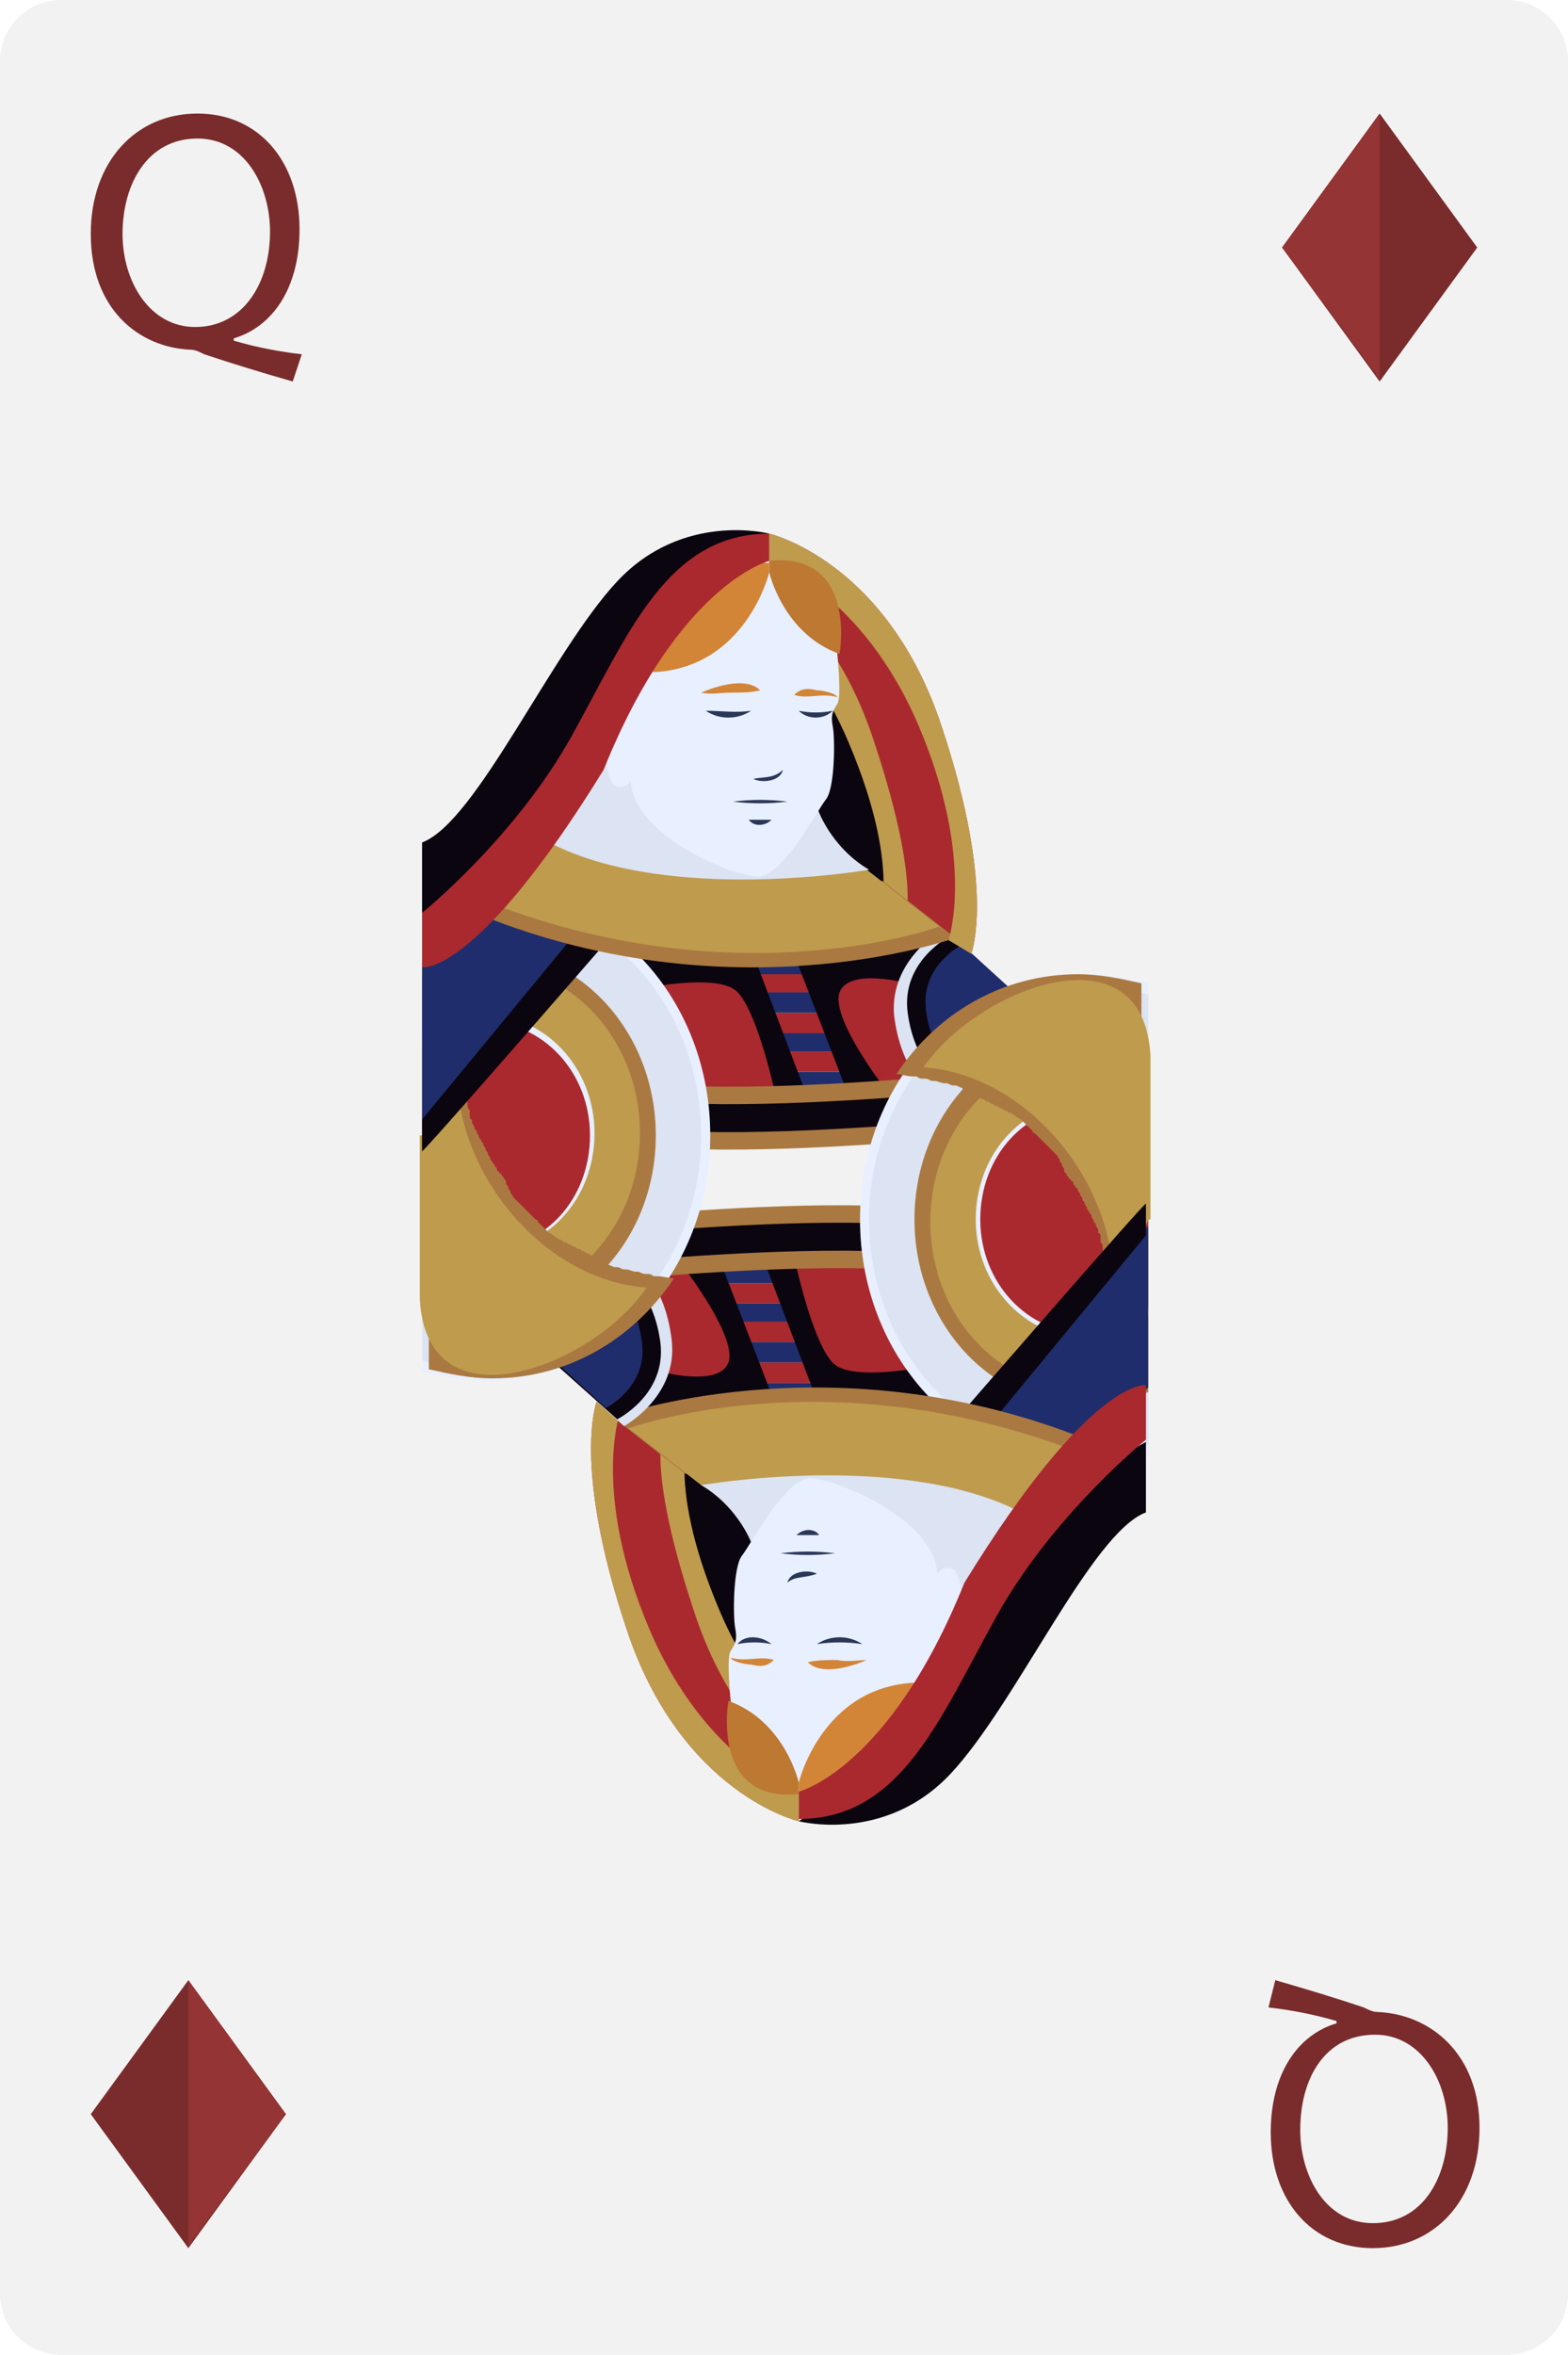 <?xml version="1.0" encoding="utf-8"?>
<!-- Generator: Adobe Illustrator 26.5.0, SVG Export Plug-In . SVG Version: 6.00 Build 0)  -->
<svg version="1.1" id="Layer_1" xmlns="http://www.w3.org/2000/svg" xmlns:xlink="http://www.w3.org/1999/xlink" x="0px" y="0px"
	 viewBox="0 0 69.1 103.7" style="enable-background:new 0 0 69.1 103.7;" xml:space="preserve">
<style type="text/css">
	.st0{fill:#F2F2F2;}
	.st1{fill:#7A2B2B;}
	.st2{fill:#943434;}
	.st3{fill:#1F2D6C;}
	.st4{fill:#AA292E;}
	.st5{fill:#0B050F;}
	.st6{fill:none;stroke:#AA7941;stroke-width:0.768;stroke-miterlimit:10;}
	.st7{fill:#DCE3F2;}
	.st8{fill:#E8EFFF;}
	.st9{fill:#AA7941;}
	.st10{fill:#BF9B4D;}
	.st11{fill:#D28537;}
	.st12{fill:#BD7831;}
	.st13{fill:#2A3757;}
</style>
<g>
	<path class="st0" d="M69.1,101c0,1.5-1.2,2.7-2.7,2.7H2.7c-1.5,0-2.7-1.2-2.7-2.7V2.7C0,1.2,1.2,0,2.7,0h63.7
		c1.5,0,2.7,1.2,2.7,2.7V101z"/>
	<g>
		<g>
			<path class="st1" d="M12.9,16.8c-1.4-0.4-2.7-0.8-3.9-1.2c-0.2-0.1-0.4-0.2-0.6-0.2C6.1,15.3,4,13.6,4,10.3C4,7.1,6,5,8.7,5
				c2.7,0,4.5,2.1,4.5,5.1c0,2.6-1.2,4.3-2.9,4.8V15c1,0.3,2.1,0.5,3,0.6L12.9,16.8z M11.9,10.2c0-2-1.1-4.1-3.2-4.1
				c-2.2,0-3.3,2-3.3,4.2c0,2.1,1.2,4.1,3.2,4.1C10.7,14.4,11.9,12.5,11.9,10.2z"/>
		</g>
		<g>
			<polygon class="st1" points="60.8,16.8 56.5,10.9 60.8,5 65.1,10.9 			"/>
			<polygon class="st2" points="60.8,5 56.5,10.9 60.8,16.7 			"/>
		</g>
	</g>
	<g>
		<g>
			<path class="st1" d="M56.2,87.2c1.4,0.4,2.7,0.8,3.9,1.2c0.2,0.1,0.4,0.2,0.6,0.2c2.4,0.1,4.5,1.9,4.5,5.1c0,3.2-2,5.3-4.7,5.3
				c-2.7,0-4.5-2.1-4.5-5.1c0-2.6,1.2-4.3,2.9-4.8v-0.1c-1-0.3-2.1-0.5-3-0.6L56.2,87.2z M57.3,93.8c0,2,1.1,4.1,3.2,4.1
				c2.2,0,3.3-2,3.3-4.2c0-2.1-1.2-4.1-3.2-4.1C58.4,89.6,57.3,91.5,57.3,93.8z"/>
		</g>
		<g>
			<polygon class="st1" points="8.3,87.2 12.6,93.1 8.3,99 4,93.1 			"/>
			<polygon class="st2" points="8.3,98.9 12.6,93.1 8.3,87.2 			"/>
		</g>
	</g>
	<g>
		<rect x="34.9" y="47.2" class="st3" width="2.6" height="0.9"/>
		<rect x="34.7" y="46.3" class="st4" width="2.6" height="0.9"/>
		<rect x="34.3" y="45.4" class="st3" width="2.6" height="0.9"/>
		<rect x="34.1" y="44.6" class="st4" width="2.6" height="0.9"/>
		<rect x="33.7" y="43.7" class="st3" width="2.6" height="0.9"/>
		<rect x="33.5" y="42.8" class="st4" width="2.6" height="0.9"/>
		<rect x="33.1" y="42" class="st3" width="2.6" height="0.9"/>
		<polygon class="st4" points="34.7,48.1 32.8,43.2 27.9,42.9 30.7,48.5 		"/>
		<polygon class="st4" points="40.8,47.8 41.5,42.4 36.5,42.6 36.4,44.6 38.1,48.1 		"/>
		<path class="st5" d="M35.1,42.3l2.2,5.7l1.6-0.2c0,0-2.3-3-1.9-4.1c0.4-1.1,3-0.4,3-0.4l1.1-2L35.1,42.3z"/>
		<path class="st5" d="M35.5,48.1l-2.2-5.8l-5.5-0.4l0.7,1.6c0,0,3-0.6,3.9,0.1c0.9,0.7,1.7,4.3,1.7,4.3L35.5,48.1z"/>
		<path class="st5" d="M30.2,50.2c4.5,0.2,11-0.4,11-0.4v-2c0,0-6.5,0.6-11,0.4"/>
		<path class="st6" d="M41.1,47.8c0,0-6.5,0.6-11,0.4"/>
		<path class="st6" d="M41.1,49.8c0,0-6.5,0.6-11,0.4"/>
		<path class="st7" d="M44.7,43.7l-3.1-2.8c0,0-2.4,1.3-2.2,3.8c0.3,2.5,1.6,3.4,1.6,3.4L44.7,43.7z"/>
		<path class="st5" d="M44.7,43.7l-2.8-2.5c0,0-2.2,1.1-1.9,3.4c0.3,2.2,1.5,3,1.5,3L44.7,43.7z"/>
		<path class="st3" d="M44.7,43.7l-2.3-2.1c0,0-1.8,0.9-1.6,2.8c0.2,1.9,1.2,2.5,1.2,2.5L44.7,43.7z"/>
		<g>
			<rect x="31.6" y="55.6" class="st3" width="2.6" height="0.9"/>
			<rect x="31.8" y="56.5" class="st4" width="2.6" height="0.9"/>
			<rect x="32.2" y="57.4" class="st3" width="2.6" height="0.9"/>
			<rect x="32.5" y="58.2" class="st4" width="2.6" height="0.9"/>
			<rect x="32.8" y="59.1" class="st3" width="2.6" height="0.9"/>
			<rect x="33.1" y="60" class="st4" width="2.6" height="0.9"/>
			<rect x="33.4" y="60.9" class="st3" width="2.6" height="0.9"/>
			<polygon class="st4" points="34.4,55.6 36.3,60.5 41.2,60.8 38.4,55.2 			"/>
			<polygon class="st4" points="28.3,55.9 27.7,61.3 32.6,61.1 32.7,59.1 31,55.6 			"/>
			<path class="st5" d="M34,61.4l-2.2-5.7l-1.6,0.2c0,0,2.3,3,1.9,4.1c-0.4,1.1-3,0.4-3,0.4l-1.1,2L34,61.4z"/>
			<path class="st5" d="M33.7,55.6l2.2,5.8l5.5,0.4l-0.7-1.6c0,0-3,0.6-3.9-0.1c-0.9-0.7-1.7-4.3-1.7-4.3L33.7,55.6z"/>
			<path class="st5" d="M39,53.5c-4.5-0.2-11,0.4-11,0.4v2c0,0,6.5-0.6,11-0.4"/>
			<path class="st6" d="M28,55.9c0,0,6.5-0.6,11-0.4"/>
			<path class="st6" d="M28,53.9c0,0,6.5-0.6,11-0.4"/>
			<path class="st8" d="M50.6,64.1c-0.9,0.3-1.8,0.4-2.8,0.4c-5.5,0-9.9-4.8-9.9-10.8c0-6,4.4-10.8,9.9-10.8c1,0,1.9,0.2,2.8,0.4
				V64.1z"/>
			<path class="st7" d="M50.6,63.6c-0.9,0.3-1.8,0.5-2.8,0.5c-5.2,0-9.5-4.6-9.5-10.4c0-5.7,4.2-10.4,9.5-10.4c1,0,1.9,0.2,2.8,0.5
				V63.6z"/>
			<path class="st9" d="M50.6,61.3c-0.9,0.4-1.8,0.6-2.8,0.6c-4.2,0-7.5-3.7-7.5-8.2c0-4.6,3.4-8.2,7.5-8.2c1,0,1.9,0.2,2.8,0.6
				V61.3z"/>
			<path class="st10" d="M50.6,60.5c-0.9,0.4-1.8,0.7-2.8,0.7c-3.8,0-6.8-3.3-6.8-7.4c0-4.1,3-7.4,6.8-7.4c1,0,1.9,0.2,2.8,0.7V60.5
				z"/>
			<path class="st8" d="M50.6,57.9c-0.8,0.6-1.8,1-2.8,1c-2.6,0-4.8-2.3-4.8-5.2c0-2.9,2.1-5.2,4.8-5.2c1,0,2,0.4,2.8,1V57.9z"/>
			<path class="st4" d="M50.6,57.6c-0.8,0.7-1.7,1.1-2.8,1.1c-2.5,0-4.6-2.2-4.6-5c0-2.8,2-5,4.6-5c1.1,0,2,0.4,2.8,1.1V57.6z"/>
			<path class="st9" d="M50.6,54.4c-0.2,0.1-0.3,0.2-0.5,0.3l0,0c-0.2,0.1-0.3,0.2-0.5,0.4l0,0c-0.1,0.1-0.3,0.2-0.4,0.4
				c0,0,0,0,0,0c-0.1,0.1-0.3,0.3-0.4,0.4c0,0,0,0,0,0c0-0.1,0-0.3-0.1-0.4c0,0,0,0,0-0.1c0-0.1,0-0.2-0.1-0.3c0,0,0,0,0,0
				c0,0,0-0.1,0-0.1c0-0.1,0-0.2-0.1-0.3c0,0,0,0,0-0.1c0,0,0-0.1,0-0.1c0-0.1,0-0.2-0.1-0.2c0,0,0,0,0,0c0,0,0-0.1,0-0.1
				c0-0.1-0.1-0.2-0.1-0.2c0-0.1,0-0.1-0.1-0.2c0-0.1-0.1-0.2-0.1-0.2c0-0.1,0-0.1-0.1-0.2c0-0.1-0.1-0.1-0.1-0.2
				c0-0.1-0.1-0.1-0.1-0.2c0-0.1-0.1-0.1-0.1-0.2c0-0.1-0.1-0.1-0.1-0.2c0-0.1-0.1-0.1-0.1-0.2c0,0,0,0,0,0c0-0.1-0.1-0.1-0.1-0.1
				c0-0.1-0.1-0.1-0.1-0.2c0,0,0-0.1-0.1-0.1c0,0,0-0.1-0.1-0.1c0-0.1-0.1-0.1-0.1-0.2c0,0-0.1-0.1-0.1-0.1c0,0,0,0,0-0.1
				c0-0.1-0.1-0.1-0.1-0.2c0-0.1-0.1-0.1-0.1-0.2c0-0.1-0.1-0.1-0.1-0.2c0,0,0,0-0.1-0.1c0,0-0.1-0.1-0.1-0.1c0,0-0.1-0.1-0.1-0.1
				c0,0-0.1-0.1-0.1-0.1c-0.1-0.1-0.1-0.1-0.2-0.2c0,0,0,0,0,0c0,0-0.1-0.1-0.1-0.1c-0.1-0.1-0.1-0.1-0.2-0.2c0,0-0.1-0.1-0.1-0.1
				c0,0-0.1,0-0.1-0.1c-0.1-0.1-0.1-0.1-0.2-0.2c0,0,0,0,0,0c0,0-0.1-0.1-0.1-0.1c-0.1-0.1-0.1-0.1-0.2-0.2c-0.1,0-0.1-0.1-0.2-0.1
				c0,0-0.1-0.1-0.1-0.1c-0.1,0-0.1-0.1-0.2-0.1c-0.1,0-0.1-0.1-0.2-0.1c-0.1,0-0.1-0.1-0.2-0.1c-0.1,0-0.1-0.1-0.2-0.1
				c-0.1,0-0.1-0.1-0.2-0.1c-0.1,0-0.1-0.1-0.2-0.1c-0.1,0-0.1-0.1-0.2-0.1c-0.1,0-0.1-0.1-0.2-0.1c-0.1,0-0.1-0.1-0.2-0.1
				c-0.1,0-0.1,0-0.2-0.1c-0.1,0-0.2-0.1-0.2-0.1c0,0-0.1,0-0.1-0.1c-0.1,0-0.2-0.1-0.3-0.1c0,0-0.1,0-0.1,0c-0.1,0-0.2-0.1-0.3-0.1
				c0,0,0,0-0.1,0c-0.1,0-0.3-0.1-0.4-0.1c0,0,0,0-0.1,0c-0.1,0-0.2-0.1-0.3-0.1c0,0-0.1,0-0.1,0c-0.1,0-0.2,0-0.3-0.1
				c0,0-0.1,0-0.2,0c-0.2,0-0.5-0.1-0.7-0.1c1.8-2.7,4.7-4.4,8-4.4c1,0,1.9,0.2,2.8,0.4V54.4z"/>
			<path class="st10" d="M50.6,53.7c-0.1,0.3-0.2,0.6-0.4,0.7c-0.4,0.4-0.8,0.7-1.2,1.1c-0.5-4.2-4.1-8.2-8.3-8.5
				c2.4-3.5,9.7-6.3,10-0.5V53.7z"/>
			<path class="st5" d="M32.4,73.5c0,0-3.3-7.2-2.8-9.6c0.5-2.3,5.2,4.3,5.2,4.3L32.4,73.5z"/>
			<path class="st4" d="M35.2,80.2c0,0-5.2-1.2-7.6-8.5c-2.4-7.2-1.3-10-1.3-10l3.6,2.5c0,0-0.3,3.4,2.2,9.3
				c2.5,5.9,3.1,5.4,3.1,5.4V80.2z"/>
			<path class="st10" d="M38.2,79.5c0,0-5.2-1.2-7.6-8.5c-2.4-7.2-1.2-8.5-1.2-8.5l1.1,0.2c0,0-1.3,2.3,1.2,8.2
				c2.5,5.9,6.6,7.3,6.6,7.3V79.5z"/>
			<polygon class="st3" points="50.6,54 50.6,61.1 46.9,64.4 43.2,62.3 			"/>
			<path class="st5" d="M42.4,62.2c0,0,7.9-9.1,8.1-9.2v1.4l-6.6,8L42.4,62.2z"/>
			<path class="st9" d="M30.2,64.9L27,62.4c0,0,9.4-3.4,20.4,0.8l-2.6,3.2L30.2,64.9z"/>
			<path class="st10" d="M30.9,65.4l-3.2-2.5c0,0,8.7-3.2,19.7,1l-2.6,3.2L30.9,65.4z"/>
			<path class="st7" d="M33.2,68.2c0-0.1-0.6-1.8-2.3-2.8c0,0,8.6-1.5,13.9,1.1c0,0-0.8,5.3-3.4,4.2C38.8,69.5,33.2,68.2,33.2,68.2z
				"/>
			<path class="st8" d="M32.2,74.9c0,0-0.2-1.9,0-2.2c0.2-0.3,0.3-0.5,0.2-1c-0.1-0.5-0.1-2.7,0.3-3.2c0.4-0.5,1.9-3.4,3-3.4
				c1.1,0,5.5,1.8,5.6,4.2c0,0,0.3-0.4,0.7-0.2c0.4,0.2,0.5,2,0.5,2s-3.6,7.9-7.2,7.6C35.2,78.7,32.2,76.5,32.2,74.9z"/>
			<path class="st5" d="M35.2,80.2c0,0,3.8,1,6.7-2.1c2.9-3.1,6.2-10.6,8.6-11.5v-3.1c0,0-6,3.1-7.4,7.8
				C41.7,76,35.2,80.2,35.2,80.2z"/>
			<path class="st11" d="M35.2,78.5c0,0,1-4.2,5.1-4.4c1.2,1.1-2.6,4.4-2.6,4.4s-0.8,0.6-2.5,0.4V78.5z"/>
			<path class="st4" d="M35.2,78.9c0,0,4-1,7.3-9.2c5.6-9.1,8-8.7,8-8.7v2.4c0,0-4.1,3.3-6.6,7.8c-2.5,4.5-4.2,8.9-8.7,8.9V78.9z"/>
			<path class="st10" d="M35.2,80.2c0,0-5.2-1.2-7.6-8.5c-2.4-7.2-1.3-10-1.3-10l1,0.6c0,0-1.2,3.5,1.3,9.4c2.5,5.9,6.6,7.3,6.6,7.3
				V80.2z"/>
			<path class="st12" d="M35.2,78.5c0,0-0.6-2.7-3.1-3.6c0,0-0.8,4.5,3.1,4.1V78.5z"/>
			<path class="st7" d="M24.4,60l3.1,2.8c0,0,2.4-1.3,2.1-3.8c-0.3-2.5-1.6-3.4-1.6-3.4L24.4,60z"/>
			<path class="st5" d="M24.4,60l2.8,2.5c0,0,2.2-1.1,1.9-3.4c-0.3-2.2-1.5-3-1.5-3L24.4,60z"/>
			<path class="st3" d="M24.4,59.9l2.3,2.1c0,0,1.8-0.9,1.6-2.8c-0.2-1.9-1.2-2.5-1.2-2.5L24.4,59.9z"/>
			<g>
				<path class="st11" d="M32.2,73c0.7,0.2,1.3-0.1,1.9,0.1c0,0,0,0,0,0c-0.3,0.3-0.6,0.3-1,0.2C32.9,73.3,32.3,73.2,32.2,73
					L32.2,73z"/>
			</g>
			<g>
				<path class="st11" d="M38.2,73.1c-0.7,0.3-2,0.7-2.6,0.1c0.4-0.1,0.8-0.1,1.3-0.1C37.3,73.2,37.9,73.1,38.2,73.1L38.2,73.1z"/>
			</g>
			<g>
				<path class="st13" d="M36,72.4c0.6-0.4,1.4-0.4,2,0C37.3,72.3,36.7,72.3,36,72.4L36,72.4z"/>
			</g>
			<g>
				<path class="st13" d="M34,72.4c-0.5-0.1-1-0.1-1.5,0C32.8,72,33.5,72,34,72.4C34,72.4,33.5,72,34,72.4z"/>
			</g>
			<g>
				<path class="st8" d="M35.1,67.6c0,0,0.4-0.3,1,0"/>
				<path class="st13" d="M35.1,67.6c0.3-0.3,0.8-0.3,1,0C35.7,67.6,35.5,67.6,35.1,67.6C35.1,67.6,35.5,67.6,35.1,67.6z"/>
			</g>
			<g>
				<path class="st13" d="M34.4,68.4c0.8-0.1,1.6-0.1,2.4,0C36,68.5,35.2,68.5,34.4,68.4C34.4,68.4,35.2,68.5,34.4,68.4z"/>
			</g>
			<g>
				<path class="st13" d="M34.7,69.7c0.1-0.5,0.9-0.6,1.3-0.4C35.5,69.5,35,69.4,34.7,69.7L34.7,69.7z"/>
			</g>
		</g>
		<path class="st8" d="M18.6,39.6c0.9-0.3,1.8-0.4,2.8-0.4c5.5,0,9.9,4.8,9.9,10.8c0,6-4.4,10.8-9.9,10.8c-1,0-1.9-0.2-2.8-0.4V39.6
			z"/>
		<path class="st7" d="M18.6,40.1c0.9-0.3,1.8-0.5,2.8-0.5c5.2,0,9.5,4.6,9.5,10.4c0,5.7-4.2,10.4-9.5,10.4c-1,0-1.9-0.2-2.8-0.5
			V40.1z"/>
		<path class="st9" d="M18.6,42.4c0.9-0.4,1.8-0.6,2.8-0.6c4.2,0,7.5,3.7,7.5,8.2c0,4.6-3.4,8.2-7.5,8.2c-1,0-1.9-0.2-2.8-0.6V42.4z
			"/>
		<path class="st10" d="M18.6,43.2c0.9-0.4,1.8-0.7,2.8-0.7c3.8,0,6.8,3.3,6.8,7.4c0,4.1-3,7.4-6.8,7.4c-1,0-1.9-0.2-2.8-0.7V43.2z"
			/>
		<path class="st8" d="M18.6,45.7c0.8-0.6,1.8-1,2.8-1c2.6,0,4.8,2.3,4.8,5.2c0,2.9-2.1,5.2-4.8,5.2c-1,0-2-0.4-2.8-1V45.7z"/>
		<path class="st4" d="M18.6,46.1c0.8-0.7,1.7-1.1,2.8-1.1c2.5,0,4.6,2.2,4.6,5c0,2.8-2,5-4.6,5c-1.1,0-2-0.4-2.8-1.1V46.1z"/>
		<path class="st9" d="M18.6,49.2c0.2-0.1,0.3-0.2,0.5-0.3l0,0c0.2-0.1,0.3-0.2,0.5-0.4l0,0c0.1-0.1,0.3-0.2,0.4-0.4c0,0,0,0,0,0
			c0.1-0.1,0.3-0.3,0.4-0.4c0,0,0,0,0,0c0,0.1,0,0.3,0.1,0.4c0,0,0,0,0,0.1c0,0.1,0,0.2,0.1,0.3c0,0,0,0,0,0c0,0,0,0.1,0,0.1
			c0,0.1,0,0.2,0.1,0.3c0,0,0,0,0,0.1c0,0,0,0.1,0,0.1c0,0.1,0,0.2,0.1,0.2c0,0,0,0,0,0c0,0,0,0.1,0,0.1c0,0.1,0.1,0.2,0.1,0.2
			c0,0.1,0,0.1,0.1,0.2c0,0.1,0.1,0.2,0.1,0.2c0,0.1,0,0.1,0.1,0.2c0,0.1,0.1,0.1,0.1,0.2c0,0.1,0.1,0.1,0.1,0.2
			c0,0.1,0.1,0.1,0.1,0.2c0,0.1,0.1,0.1,0.1,0.2c0,0.1,0.1,0.1,0.1,0.2c0,0,0,0,0,0c0,0,0.1,0.1,0.1,0.1c0,0.1,0.1,0.1,0.1,0.2
			c0,0,0,0.1,0.1,0.1c0,0,0,0.1,0.1,0.1c0,0.1,0.1,0.1,0.1,0.2c0,0,0.1,0.1,0.1,0.1c0,0,0,0,0,0.1c0,0.1,0.1,0.1,0.1,0.2
			c0,0.1,0.1,0.1,0.1,0.2c0,0.1,0.1,0.1,0.1,0.2c0,0,0,0,0.1,0.1c0,0,0.1,0.1,0.1,0.1c0,0,0.1,0.1,0.1,0.1c0,0,0.1,0.1,0.1,0.1
			c0.1,0.1,0.1,0.1,0.2,0.2c0,0,0,0,0,0c0,0,0.1,0.1,0.1,0.1c0.1,0.1,0.1,0.1,0.2,0.2c0,0,0.1,0.1,0.1,0.1c0,0,0.1,0,0.1,0.1
			c0.1,0.1,0.1,0.1,0.2,0.2c0,0,0,0,0,0c0,0,0.1,0.1,0.1,0.1c0.1,0.1,0.1,0.1,0.2,0.2c0.1,0,0.1,0.1,0.2,0.1c0,0,0.1,0.1,0.1,0.1
			c0.1,0,0.1,0.1,0.2,0.1c0.1,0,0.1,0.1,0.2,0.1c0.1,0,0.1,0.1,0.2,0.1c0.1,0,0.1,0.1,0.2,0.1c0.1,0,0.1,0.1,0.2,0.1
			c0.1,0,0.1,0.1,0.2,0.1c0.1,0,0.1,0.1,0.2,0.1c0.1,0,0.1,0.1,0.2,0.1c0.1,0,0.1,0.1,0.2,0.1c0.1,0,0.1,0.1,0.2,0.1
			c0.1,0,0.2,0.1,0.2,0.1c0,0,0.1,0,0.1,0.1c0.1,0,0.2,0.1,0.3,0.1c0,0,0.1,0,0.1,0c0.1,0,0.2,0.1,0.3,0.1c0,0,0,0,0.1,0
			c0.1,0,0.3,0.1,0.4,0.1c0,0,0,0,0.1,0c0.1,0,0.2,0.1,0.3,0.1c0,0,0.1,0,0.1,0c0.1,0,0.2,0,0.3,0.1c0.1,0,0.1,0,0.2,0
			c0.2,0,0.5,0.1,0.7,0.1c-1.8,2.7-4.7,4.4-8,4.4c-1,0-1.9-0.2-2.8-0.4V49.2z"/>
		<path class="st10" d="M18.6,50c0.1-0.3,0.2-0.6,0.4-0.7c0.4-0.4,0.8-0.7,1.2-1.1c0.5,4.2,4.1,8.2,8.3,8.5c-2.4,3.5-9.7,6.3-10,0.5
			V50z"/>
		<polygon class="st3" points="18.6,49.7 18.6,42.6 22.2,39.2 25.9,41.4 		"/>
		<path class="st5" d="M26.7,41.5c0,0-7.9,9.1-8.1,9.2v-1.4l6.6-8L26.7,41.5z"/>
		<path class="st5" d="M36.7,30.1c0,0,3.3,7.2,2.8,9.6c-0.5,2.3-5.2-4.3-5.2-4.3L36.7,30.1z"/>
		<path class="st4" d="M33.9,23.5c0,0,5.2,1.2,7.6,8.5c2.4,7.2,1.3,10,1.3,10l-3.6-2.5c0,0,0.3-3.4-2.2-9.3
			c-2.5-5.9-3.1-5.4-3.1-5.4V23.5z"/>
		<path class="st10" d="M30.9,24.1c0,0,5.2,1.2,7.6,8.5c2.4,7.2,1.2,8.5,1.2,8.5l-1.1-0.2c0,0,1.3-2.3-1.2-8.2
			c-2.5-5.9-6.6-7.3-6.6-7.3V24.1z"/>
		<path class="st9" d="M38.9,38.8l3.2,2.5c0,0-9.4,3.4-20.4-0.8l2.6-3.2L38.9,38.8z"/>
		<path class="st10" d="M38.2,38.3l3.2,2.5c0,0-8.7,3.2-19.7-1l2.6-3.2L38.2,38.3z"/>
		<path class="st7" d="M36,35.5c0,0.1,0.6,1.8,2.3,2.8c0,0-8.6,1.5-13.9-1.1c0,0,0.8-5.3,3.4-4.2C30.3,34.1,36,35.5,36,35.5z"/>
		<path class="st8" d="M36.9,28.8c0,0,0.2,1.9,0,2.2c-0.2,0.3-0.3,0.5-0.2,1c0.1,0.5,0.1,2.7-0.3,3.2c-0.4,0.5-1.9,3.4-3,3.4
			c-1.1,0-5.5-1.8-5.6-4.2c0,0-0.3,0.4-0.7,0.2c-0.4-0.2-0.5-2-0.5-2s3.6-7.9,7.2-7.6C33.9,25,36.9,27.2,36.9,28.8z"/>
		<path class="st5" d="M33.9,23.5c0,0-3.8-1-6.7,2.1c-2.9,3.1-6.2,10.6-8.6,11.5v3.1c0,0,6-3.1,7.4-7.8
			C27.4,27.7,33.9,23.5,33.9,23.5z"/>
		<path class="st11" d="M33.9,25.2c0,0-1,4.2-5.1,4.4c-1.2-1.1,2.6-4.4,2.6-4.4s0.8-0.6,2.5-0.4V25.2z"/>
		<path class="st4" d="M33.9,24.7c0,0-4,1-7.3,9.2c-5.6,9.1-8,8.7-8,8.7v-2.4c0,0,4.1-3.3,6.6-7.8c2.5-4.5,4.2-8.9,8.7-8.9V24.7z"/>
		<path class="st10" d="M33.9,23.5c0,0,5.2,1.2,7.6,8.5c2.4,7.2,1.3,10,1.3,10l-1-0.6c0,0,1.2-3.5-1.3-9.4c-2.5-5.9-6.6-7.3-6.6-7.3
			V23.5z"/>
		<path class="st12" d="M33.9,25.2c0,0,0.6,2.7,3.1,3.6c0,0,0.8-4.5-3.1-4.1V25.2z"/>
		<g>
			<path class="st11" d="M36.9,30.7c-0.7-0.2-1.3,0.1-1.9-0.1c0,0,0,0,0,0c0.3-0.3,0.6-0.3,1-0.2C36.2,30.4,36.8,30.5,36.9,30.7
				L36.9,30.7z"/>
		</g>
		<g>
			<path class="st11" d="M30.9,30.5c0.7-0.3,2-0.7,2.6-0.1c-0.4,0.1-0.8,0.1-1.3,0.1C31.8,30.5,31.3,30.6,30.9,30.5L30.9,30.5z"/>
		</g>
		<g>
			<path class="st13" d="M33.1,31.3c-0.6,0.4-1.4,0.4-2,0C31.8,31.3,32.4,31.4,33.1,31.3L33.1,31.3z"/>
		</g>
		<g>
			<path class="st13" d="M35.2,31.3c0.5,0.1,1,0.1,1.5,0C36.3,31.7,35.6,31.7,35.2,31.3C35.2,31.3,35.6,31.7,35.2,31.3z"/>
		</g>
		<g>
			<path class="st8" d="M34,36.1c0,0-0.4,0.3-1,0"/>
			<path class="st13" d="M34,36.1c-0.3,0.3-0.8,0.3-1,0C33.4,36.1,33.7,36.1,34,36.1C34,36.1,33.7,36.1,34,36.1z"/>
		</g>
		<g>
			<path class="st13" d="M34.7,35.3c-0.8,0.1-1.6,0.1-2.4,0C33.1,35.2,33.9,35.2,34.7,35.3C34.7,35.3,33.9,35.2,34.7,35.3z"/>
		</g>
		<g>
			<path class="st13" d="M34.5,33.9c-0.1,0.5-0.9,0.6-1.3,0.4C33.6,34.2,34.1,34.3,34.5,33.9L34.5,33.9z"/>
		</g>
	</g>
</g>
</svg>
